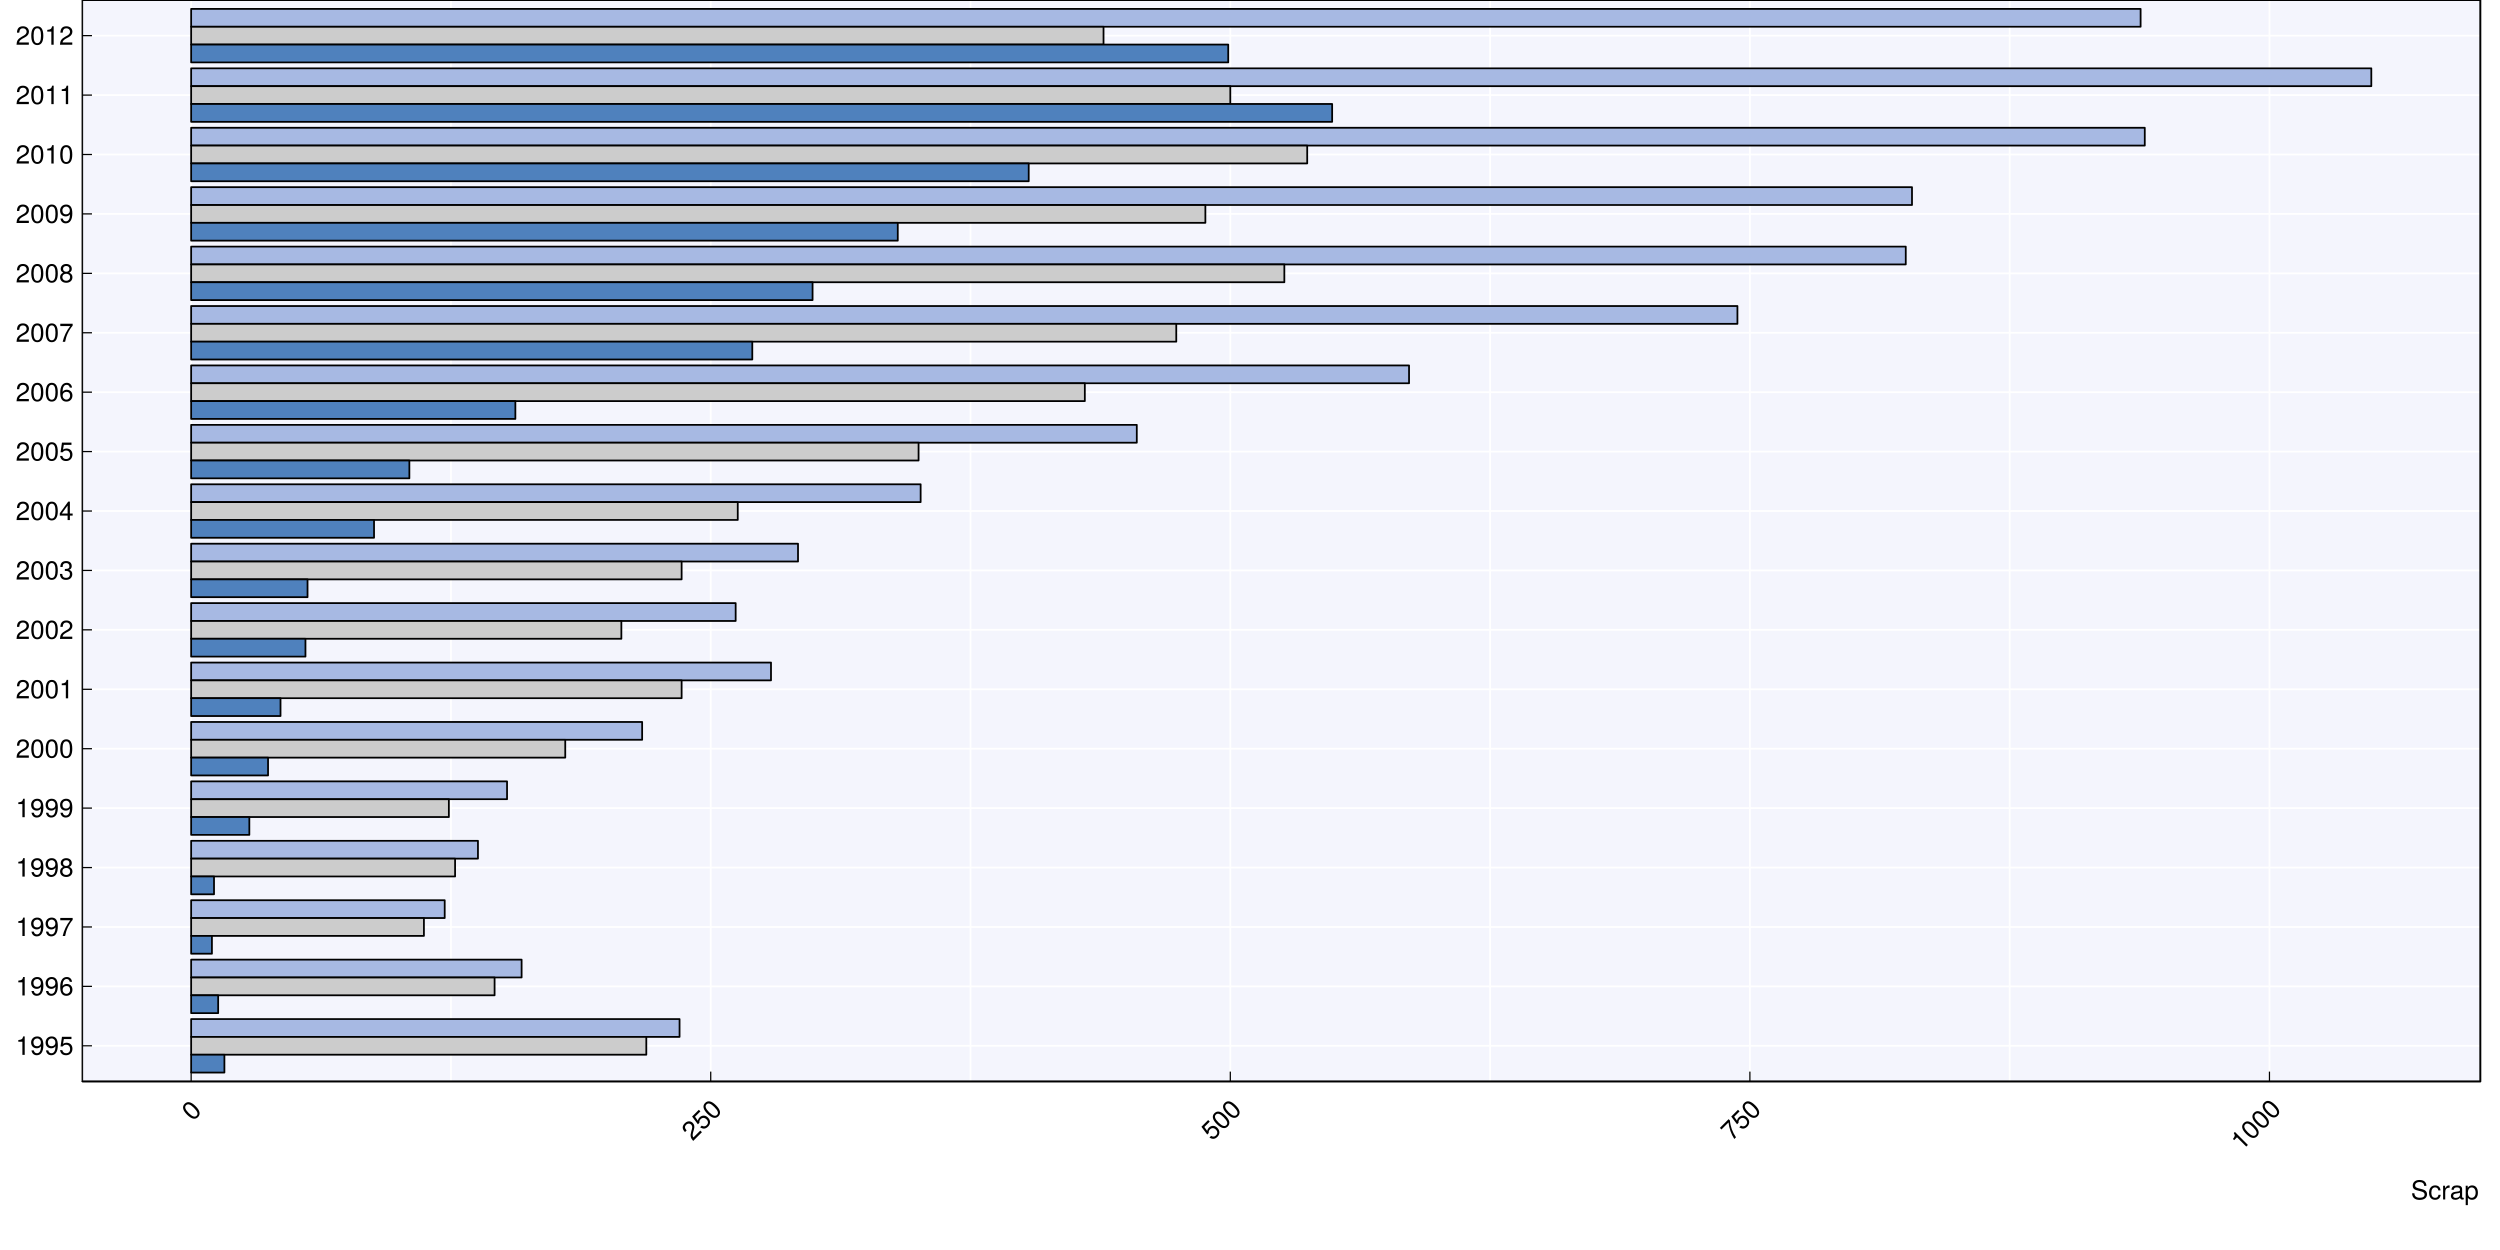 <?xml version="1.0" encoding="UTF-8"?>
<svg xmlns="http://www.w3.org/2000/svg" xmlns:xlink="http://www.w3.org/1999/xlink" width="720pt" height="360pt" viewBox="0 0 720 360" version="1.1">
<defs>
<g>
<symbol overflow="visible" id="glyph0-0">
<path style="stroke:none;" d=""/>
</symbol>
<symbol overflow="visible" id="glyph0-1">
<path style="stroke:none;" d="M 2.609 0 L 2.609 -5.312 L 2.172 -5.312 C 1.938 -4.5 1.781 -4.391 0.766 -4.266 L 0.766 -3.781 L 1.938 -3.781 L 1.938 0 Z M 2.609 0 "/>
</symbol>
<symbol overflow="visible" id="glyph0-2">
<path style="stroke:none;" d="M 3.812 -2.781 C 3.812 -4.453 3.234 -5.312 2.031 -5.312 C 1.016 -5.312 0.281 -4.594 0.281 -3.562 C 0.281 -2.562 0.953 -1.891 1.922 -1.891 C 2.422 -1.891 2.797 -2.078 3.141 -2.484 C 3.125 -1.188 2.703 -0.469 1.953 -0.469 C 1.484 -0.469 1.156 -0.766 1.062 -1.281 L 0.391 -1.281 C 0.531 -0.406 1.094 0.109 1.906 0.109 C 3.156 0.109 3.812 -0.938 3.812 -2.781 Z M 3.094 -3.562 C 3.094 -2.922 2.641 -2.484 2 -2.484 C 1.359 -2.484 0.953 -2.891 0.953 -3.609 C 0.953 -4.281 1.406 -4.734 2.016 -4.734 C 2.625 -4.734 3.094 -4.266 3.094 -3.562 Z M 3.094 -3.562 "/>
</symbol>
<symbol overflow="visible" id="glyph0-3">
<path style="stroke:none;" d="M 3.844 -1.766 C 3.844 -2.812 3.156 -3.5 2.125 -3.5 C 1.75 -3.5 1.453 -3.406 1.141 -3.188 L 1.359 -4.547 L 3.562 -4.547 L 3.562 -5.203 L 0.828 -5.203 L 0.422 -2.422 L 1.031 -2.422 C 1.344 -2.797 1.594 -2.922 2.016 -2.922 C 2.719 -2.922 3.172 -2.453 3.172 -1.672 C 3.172 -0.906 2.734 -0.469 2.016 -0.469 C 1.438 -0.469 1.078 -0.766 0.922 -1.359 L 0.266 -1.359 C 0.484 -0.312 1.078 0.109 2.031 0.109 C 3.094 0.109 3.844 -0.641 3.844 -1.766 Z M 3.844 -1.766 "/>
</symbol>
<symbol overflow="visible" id="glyph0-4">
<path style="stroke:none;" d="M 3.844 -1.656 C 3.844 -2.641 3.172 -3.312 2.219 -3.312 C 1.688 -3.312 1.281 -3.109 1 -2.719 C 1 -4.016 1.422 -4.734 2.188 -4.734 C 2.641 -4.734 2.969 -4.438 3.078 -3.938 L 3.734 -3.938 C 3.609 -4.797 3.031 -5.312 2.234 -5.312 C 0.984 -5.312 0.328 -4.281 0.328 -2.422 C 0.328 -0.766 0.891 0.109 2.109 0.109 C 3.125 0.109 3.844 -0.609 3.844 -1.656 Z M 3.172 -1.594 C 3.172 -0.938 2.719 -0.469 2.109 -0.469 C 1.5 -0.469 1.031 -0.953 1.031 -1.641 C 1.031 -2.297 1.484 -2.719 2.141 -2.719 C 2.781 -2.719 3.172 -2.312 3.172 -1.594 Z M 3.172 -1.594 "/>
</symbol>
<symbol overflow="visible" id="glyph0-5">
<path style="stroke:none;" d="M 3.906 -4.656 L 3.906 -5.203 L 0.344 -5.203 L 0.344 -4.547 L 3.219 -4.547 C 2.156 -3.219 1.406 -1.672 1.031 0 L 1.734 0 C 2.031 -1.719 2.781 -3.328 3.906 -4.656 Z M 3.906 -4.656 "/>
</symbol>
<symbol overflow="visible" id="glyph0-6">
<path style="stroke:none;" d="M 3.844 -1.5 C 3.844 -2.094 3.547 -2.5 2.938 -2.797 C 3.484 -3.125 3.656 -3.391 3.656 -3.906 C 3.656 -4.734 3 -5.312 2.062 -5.312 C 1.125 -5.312 0.469 -4.734 0.469 -3.906 C 0.469 -3.406 0.641 -3.141 1.188 -2.797 C 0.578 -2.5 0.281 -2.094 0.281 -1.5 C 0.281 -0.531 1.016 0.109 2.062 0.109 C 3.109 0.109 3.844 -0.531 3.844 -1.5 Z M 2.984 -3.891 C 2.984 -3.391 2.625 -3.062 2.062 -3.062 C 1.5 -3.062 1.141 -3.391 1.141 -3.891 C 1.141 -4.406 1.5 -4.734 2.062 -4.734 C 2.625 -4.734 2.984 -4.406 2.984 -3.891 Z M 3.172 -1.5 C 3.172 -0.859 2.719 -0.469 2.047 -0.469 C 1.406 -0.469 0.953 -0.875 0.953 -1.5 C 0.953 -2.109 1.406 -2.5 2.062 -2.5 C 2.719 -2.5 3.172 -2.109 3.172 -1.5 Z M 3.172 -1.5 "/>
</symbol>
<symbol overflow="visible" id="glyph0-7">
<path style="stroke:none;" d="M 3.828 -3.75 C 3.828 -4.656 3.141 -5.312 2.125 -5.312 C 1.047 -5.312 0.406 -4.766 0.375 -3.469 L 1.031 -3.469 C 1.094 -4.359 1.453 -4.734 2.109 -4.734 C 2.703 -4.734 3.156 -4.312 3.156 -3.75 C 3.156 -3.328 2.906 -2.969 2.438 -2.688 L 1.75 -2.297 C 0.641 -1.672 0.312 -1.172 0.25 0 L 3.797 0 L 3.797 -0.656 L 1 -0.656 C 1.062 -1.094 1.312 -1.359 1.953 -1.75 L 2.703 -2.156 C 3.453 -2.547 3.828 -3.109 3.828 -3.75 Z M 3.828 -3.75 "/>
</symbol>
<symbol overflow="visible" id="glyph0-8">
<path style="stroke:none;" d="M 3.797 -2.562 C 3.797 -4.406 3.219 -5.312 2.062 -5.312 C 0.922 -5.312 0.328 -4.391 0.328 -2.609 C 0.328 -0.812 0.922 0.109 2.062 0.109 C 3.188 0.109 3.797 -0.812 3.797 -2.562 Z M 3.125 -2.625 C 3.125 -1.109 2.781 -0.438 2.047 -0.438 C 1.344 -0.438 1 -1.141 1 -2.594 C 1 -4.047 1.344 -4.734 2.062 -4.734 C 2.781 -4.734 3.125 -4.047 3.125 -2.625 Z M 3.125 -2.625 "/>
</symbol>
<symbol overflow="visible" id="glyph0-9">
<path style="stroke:none;" d="M 3.797 -1.547 C 3.797 -2.188 3.531 -2.562 2.891 -2.781 C 3.391 -2.984 3.641 -3.328 3.641 -3.859 C 3.641 -4.766 3.031 -5.312 2.016 -5.312 C 0.938 -5.312 0.375 -4.734 0.359 -3.594 L 1.016 -3.594 C 1.031 -4.391 1.344 -4.734 2.031 -4.734 C 2.609 -4.734 2.969 -4.391 2.969 -3.828 C 2.969 -3.266 2.719 -3.031 1.656 -3.031 L 1.656 -2.469 L 2.016 -2.469 C 2.75 -2.469 3.125 -2.125 3.125 -1.531 C 3.125 -0.875 2.703 -0.469 2.016 -0.469 C 1.297 -0.469 0.938 -0.828 0.906 -1.609 L 0.234 -1.609 C 0.328 -0.422 0.906 0.109 2 0.109 C 3.094 0.109 3.797 -0.547 3.797 -1.547 Z M 3.797 -1.547 "/>
</symbol>
<symbol overflow="visible" id="glyph0-10">
<path style="stroke:none;" d="M 3.906 -1.281 L 3.906 -1.875 L 3.109 -1.875 L 3.109 -5.312 L 2.625 -5.312 L 0.203 -1.969 L 0.203 -1.281 L 2.453 -1.281 L 2.453 0 L 3.109 0 L 3.109 -1.281 Z M 2.453 -1.875 L 0.781 -1.875 L 2.453 -4.188 Z M 2.453 -1.875 "/>
</symbol>
<symbol overflow="visible" id="glyph0-11">
<path style="stroke:none;" d="M 4.656 -1.5 C 4.656 -2.172 4.234 -2.672 3.5 -2.875 L 2.125 -3.234 C 1.469 -3.406 1.219 -3.625 1.219 -4.047 C 1.219 -4.609 1.703 -5.016 2.438 -5.016 C 3.312 -5.016 3.812 -4.625 3.812 -3.906 L 4.469 -3.906 C 4.469 -4.984 3.734 -5.609 2.469 -5.609 C 1.266 -5.609 0.531 -4.938 0.531 -3.953 C 0.531 -3.281 0.875 -2.859 1.594 -2.672 L 2.953 -2.312 C 3.641 -2.141 3.953 -1.859 3.953 -1.438 C 3.953 -0.828 3.516 -0.484 2.562 -0.484 C 1.531 -0.484 1.016 -1 1.016 -1.781 L 0.359 -1.781 C 0.359 -0.484 1.234 0.141 2.516 0.141 C 3.906 0.141 4.656 -0.531 4.656 -1.5 Z M 4.656 -1.5 "/>
</symbol>
<symbol overflow="visible" id="glyph0-12">
<path style="stroke:none;" d="M 3.578 -1.344 L 2.953 -1.344 C 2.844 -0.719 2.516 -0.469 1.984 -0.469 C 1.297 -0.469 0.891 -1 0.891 -1.922 C 0.891 -2.906 1.297 -3.469 1.969 -3.469 C 2.5 -3.469 2.828 -3.156 2.906 -2.609 L 3.531 -2.609 C 3.453 -3.562 2.859 -4.047 1.984 -4.047 C 0.922 -4.047 0.234 -3.234 0.234 -1.922 C 0.234 -0.656 0.906 0.109 1.969 0.109 C 2.906 0.109 3.5 -0.453 3.578 -1.344 Z M 3.578 -1.344 "/>
</symbol>
<symbol overflow="visible" id="glyph0-13">
<path style="stroke:none;" d="M 2.406 -3.375 L 2.406 -4.016 C 2.297 -4.031 2.25 -4.047 2.172 -4.047 C 1.766 -4.047 1.453 -3.797 1.094 -3.219 L 1.094 -3.938 L 0.531 -3.938 L 0.531 0 L 1.141 0 L 1.141 -2.047 C 1.141 -2.922 1.438 -3.375 2.406 -3.375 Z M 2.406 -3.375 "/>
</symbol>
<symbol overflow="visible" id="glyph0-14">
<path style="stroke:none;" d="M 4.016 -0.016 L 4.016 -0.484 C 3.938 -0.469 3.922 -0.469 3.875 -0.469 C 3.656 -0.469 3.547 -0.578 3.547 -0.781 L 3.547 -2.969 C 3.547 -3.672 3.031 -4.047 2.062 -4.047 C 1.109 -4.047 0.531 -3.672 0.484 -2.766 L 1.125 -2.766 C 1.172 -3.25 1.453 -3.469 2.047 -3.469 C 2.609 -3.469 2.922 -3.25 2.922 -2.875 L 2.922 -2.719 C 2.922 -2.453 2.766 -2.344 2.266 -2.281 C 1.375 -2.172 1.25 -2.141 1 -2.047 C 0.547 -1.859 0.312 -1.5 0.312 -1.016 C 0.312 -0.312 0.812 0.109 1.609 0.109 C 2.109 0.109 2.594 -0.094 2.938 -0.469 C 3 -0.172 3.281 0.047 3.578 0.047 C 3.719 0.047 3.812 0.031 4.016 -0.016 Z M 2.922 -1.359 C 2.922 -0.797 2.344 -0.438 1.734 -0.438 C 1.25 -0.438 0.969 -0.609 0.969 -1.031 C 0.969 -1.453 1.25 -1.625 1.906 -1.719 C 2.578 -1.812 2.703 -1.844 2.922 -1.938 Z M 2.922 -1.359 "/>
</symbol>
<symbol overflow="visible" id="glyph0-15">
<path style="stroke:none;" d="M 3.922 -1.922 C 3.922 -3.25 3.281 -4.047 2.234 -4.047 C 1.703 -4.047 1.281 -3.797 0.984 -3.344 L 0.984 -3.938 L 0.406 -3.938 L 0.406 1.641 L 1.031 1.641 L 1.031 -0.469 C 1.359 -0.062 1.734 0.109 2.25 0.109 C 3.25 0.109 3.922 -0.672 3.922 -1.922 Z M 3.266 -1.938 C 3.266 -1.047 2.812 -0.469 2.125 -0.469 C 1.469 -0.469 1.031 -1.016 1.031 -1.938 C 1.031 -2.859 1.469 -3.453 2.125 -3.453 C 2.812 -3.453 3.266 -2.875 3.266 -1.938 Z M 3.266 -1.938 "/>
</symbol>
<symbol overflow="visible" id="glyph1-0">
<path style="stroke:none;" d=""/>
</symbol>
<symbol overflow="visible" id="glyph1-1">
<path style="stroke:none;" d="M 0.875 -4.5 C -0.422 -5.797 -1.469 -6.031 -2.297 -5.203 C -3.094 -4.406 -2.875 -3.344 -1.609 -2.078 C -0.344 -0.812 0.734 -0.578 1.531 -1.375 C 2.328 -2.172 2.109 -3.266 0.875 -4.5 Z M 0.344 -4.062 C 1.422 -2.984 1.656 -2.281 1.141 -1.766 C 0.641 -1.266 -0.109 -1.516 -1.125 -2.531 C -2.156 -3.562 -2.391 -4.297 -1.891 -4.797 C -1.375 -5.312 -0.656 -5.062 0.344 -4.062 Z M 0.344 -4.062 "/>
</symbol>
<symbol overflow="visible" id="glyph1-2">
<path style="stroke:none;" d="M 0.047 -5.359 C -0.594 -6 -1.531 -5.969 -2.25 -5.25 C -3.016 -4.484 -3.094 -3.656 -2.188 -2.719 L -1.719 -3.188 C -2.312 -3.844 -2.312 -4.375 -1.859 -4.828 C -1.438 -5.25 -0.812 -5.281 -0.422 -4.891 C -0.125 -4.594 -0.031 -4.156 -0.188 -3.625 L -0.391 -2.859 C -0.734 -1.641 -0.609 -1.047 0.172 -0.172 L 2.688 -2.688 L 2.219 -3.156 L 0.234 -1.172 C -0.016 -1.516 -0.047 -1.891 0.141 -2.609 L 0.375 -3.438 C 0.641 -4.234 0.5 -4.906 0.047 -5.359 Z M 0.047 -5.359 "/>
</symbol>
<symbol overflow="visible" id="glyph1-3">
<path style="stroke:none;" d="M 1.469 -3.969 C 0.734 -4.703 -0.234 -4.703 -0.969 -3.969 C -1.234 -3.703 -1.375 -3.438 -1.438 -3.062 L -2.25 -4.188 L -0.703 -5.734 L -1.156 -6.188 L -3.094 -4.25 L -1.422 -2.016 L -0.984 -2.453 C -1.031 -2.938 -0.938 -3.188 -0.641 -3.484 C -0.141 -3.984 0.516 -3.984 1.062 -3.438 C 1.609 -2.891 1.609 -2.266 1.094 -1.75 C 0.688 -1.344 0.219 -1.312 -0.312 -1.625 L -0.781 -1.156 C 0.125 -0.562 0.844 -0.688 1.516 -1.359 C 2.266 -2.109 2.266 -3.172 1.469 -3.969 Z M 1.469 -3.969 "/>
</symbol>
<symbol overflow="visible" id="glyph1-4">
<path style="stroke:none;" d="M -0.531 -6.062 L -0.906 -6.438 L -3.422 -3.922 L -2.969 -3.469 L -0.938 -5.5 C -0.75 -3.812 -0.188 -2.188 0.734 -0.734 L 1.219 -1.219 C 0.219 -2.656 -0.391 -4.328 -0.531 -6.062 Z M -0.531 -6.062 "/>
</symbol>
<symbol overflow="visible" id="glyph1-5">
<path style="stroke:none;" d="M 1.844 -1.844 L -1.906 -5.594 L -2.219 -5.281 C -1.812 -4.562 -1.844 -4.375 -2.469 -3.562 L -2.125 -3.219 L -1.297 -4.047 L 1.375 -1.375 Z M 1.844 -1.844 "/>
</symbol>
</g>
<clipPath id="clip1">
  <path d="M 23.656 0 L 715 0 L 715 312 L 23.656 312 Z M 23.656 0 "/>
</clipPath>
<clipPath id="clip2">
  <path d="M 23.656 300 L 715 300 L 715 302 L 23.656 302 Z M 23.656 300 "/>
</clipPath>
<clipPath id="clip3">
  <path d="M 23.656 283 L 715 283 L 715 285 L 23.656 285 Z M 23.656 283 "/>
</clipPath>
<clipPath id="clip4">
  <path d="M 23.656 266 L 715 266 L 715 268 L 23.656 268 Z M 23.656 266 "/>
</clipPath>
<clipPath id="clip5">
  <path d="M 23.656 249 L 715 249 L 715 251 L 23.656 251 Z M 23.656 249 "/>
</clipPath>
<clipPath id="clip6">
  <path d="M 23.656 232 L 715 232 L 715 233 L 23.656 233 Z M 23.656 232 "/>
</clipPath>
<clipPath id="clip7">
  <path d="M 23.656 215 L 715 215 L 715 216 L 23.656 216 Z M 23.656 215 "/>
</clipPath>
<clipPath id="clip8">
  <path d="M 23.656 198 L 715 198 L 715 199 L 23.656 199 Z M 23.656 198 "/>
</clipPath>
<clipPath id="clip9">
  <path d="M 23.656 181 L 715 181 L 715 182 L 23.656 182 Z M 23.656 181 "/>
</clipPath>
<clipPath id="clip10">
  <path d="M 23.656 164 L 715 164 L 715 165 L 23.656 165 Z M 23.656 164 "/>
</clipPath>
<clipPath id="clip11">
  <path d="M 23.656 146 L 715 146 L 715 148 L 23.656 148 Z M 23.656 146 "/>
</clipPath>
<clipPath id="clip12">
  <path d="M 23.656 129 L 715 129 L 715 131 L 23.656 131 Z M 23.656 129 "/>
</clipPath>
<clipPath id="clip13">
  <path d="M 23.656 112 L 715 112 L 715 114 L 23.656 114 Z M 23.656 112 "/>
</clipPath>
<clipPath id="clip14">
  <path d="M 23.656 95 L 715 95 L 715 97 L 23.656 97 Z M 23.656 95 "/>
</clipPath>
<clipPath id="clip15">
  <path d="M 23.656 78 L 715 78 L 715 79 L 23.656 79 Z M 23.656 78 "/>
</clipPath>
<clipPath id="clip16">
  <path d="M 23.656 61 L 715 61 L 715 62 L 23.656 62 Z M 23.656 61 "/>
</clipPath>
<clipPath id="clip17">
  <path d="M 23.656 44 L 715 44 L 715 45 L 23.656 45 Z M 23.656 44 "/>
</clipPath>
<clipPath id="clip18">
  <path d="M 23.656 27 L 715 27 L 715 28 L 23.656 28 Z M 23.656 27 "/>
</clipPath>
<clipPath id="clip19">
  <path d="M 23.656 10 L 715 10 L 715 11 L 23.656 11 Z M 23.656 10 "/>
</clipPath>
<clipPath id="clip20">
  <path d="M 23.656 0 L 715 0 L 715 312 L 23.656 312 Z M 23.656 0 "/>
</clipPath>
</defs>
<g id="surface9">
<rect x="0" y="0" width="720" height="360" style="fill:rgb(100%,100%,100%);fill-opacity:1;stroke:none;"/>
<path style="fill:none;stroke-width:1.067;stroke-linecap:round;stroke-linejoin:round;stroke:rgb(100%,100%,100%);stroke-opacity:1;stroke-miterlimit:10;" d="M 0 360 L 720 360 L 720 0 L 0 0 Z M 0 360 "/>
<g clip-path="url(#clip1)" clip-rule="nonzero">
<path style=" stroke:none;fill-rule:nonzero;fill:rgb(95.686%,96.078%,99.216%);fill-opacity:1;" d="M 23.656 311.461 L 714.332 311.461 L 714.332 0 L 23.656 0 Z M 23.656 311.461 "/>
</g>
<path style="fill:none;stroke-width:0.512;stroke-linecap:butt;stroke-linejoin:round;stroke:rgb(100%,100%,100%);stroke-opacity:1;stroke-miterlimit:10;" d="M 129.871 311.461 L 129.871 0 "/>
<path style="fill:none;stroke-width:0.512;stroke-linecap:butt;stroke-linejoin:round;stroke:rgb(100%,100%,100%);stroke-opacity:1;stroke-miterlimit:10;" d="M 279.508 311.461 L 279.508 0 "/>
<path style="fill:none;stroke-width:0.512;stroke-linecap:butt;stroke-linejoin:round;stroke:rgb(100%,100%,100%);stroke-opacity:1;stroke-miterlimit:10;" d="M 429.148 311.461 L 429.148 0 "/>
<path style="fill:none;stroke-width:0.512;stroke-linecap:butt;stroke-linejoin:round;stroke:rgb(100%,100%,100%);stroke-opacity:1;stroke-miterlimit:10;" d="M 578.789 311.461 L 578.789 0 "/>
<g clip-path="url(#clip2)" clip-rule="nonzero">
<path style="fill:none;stroke-width:0.512;stroke-linecap:butt;stroke-linejoin:round;stroke:rgb(100%,100%,100%);stroke-opacity:1;stroke-miterlimit:10;" d="M 23.656 301.191 L 714.332 301.191 "/>
</g>
<g clip-path="url(#clip3)" clip-rule="nonzero">
<path style="fill:none;stroke-width:0.512;stroke-linecap:butt;stroke-linejoin:round;stroke:rgb(100%,100%,100%);stroke-opacity:1;stroke-miterlimit:10;" d="M 23.656 284.078 L 714.332 284.078 "/>
</g>
<g clip-path="url(#clip4)" clip-rule="nonzero">
<path style="fill:none;stroke-width:0.512;stroke-linecap:butt;stroke-linejoin:round;stroke:rgb(100%,100%,100%);stroke-opacity:1;stroke-miterlimit:10;" d="M 23.656 266.965 L 714.332 266.965 "/>
</g>
<g clip-path="url(#clip5)" clip-rule="nonzero">
<path style="fill:none;stroke-width:0.512;stroke-linecap:butt;stroke-linejoin:round;stroke:rgb(100%,100%,100%);stroke-opacity:1;stroke-miterlimit:10;" d="M 23.656 249.852 L 714.332 249.852 "/>
</g>
<g clip-path="url(#clip6)" clip-rule="nonzero">
<path style="fill:none;stroke-width:0.512;stroke-linecap:butt;stroke-linejoin:round;stroke:rgb(100%,100%,100%);stroke-opacity:1;stroke-miterlimit:10;" d="M 23.656 232.738 L 714.332 232.738 "/>
</g>
<g clip-path="url(#clip7)" clip-rule="nonzero">
<path style="fill:none;stroke-width:0.512;stroke-linecap:butt;stroke-linejoin:round;stroke:rgb(100%,100%,100%);stroke-opacity:1;stroke-miterlimit:10;" d="M 23.656 215.625 L 714.332 215.625 "/>
</g>
<g clip-path="url(#clip8)" clip-rule="nonzero">
<path style="fill:none;stroke-width:0.512;stroke-linecap:butt;stroke-linejoin:round;stroke:rgb(100%,100%,100%);stroke-opacity:1;stroke-miterlimit:10;" d="M 23.656 198.512 L 714.332 198.512 "/>
</g>
<g clip-path="url(#clip9)" clip-rule="nonzero">
<path style="fill:none;stroke-width:0.512;stroke-linecap:butt;stroke-linejoin:round;stroke:rgb(100%,100%,100%);stroke-opacity:1;stroke-miterlimit:10;" d="M 23.656 181.398 L 714.332 181.398 "/>
</g>
<g clip-path="url(#clip10)" clip-rule="nonzero">
<path style="fill:none;stroke-width:0.512;stroke-linecap:butt;stroke-linejoin:round;stroke:rgb(100%,100%,100%);stroke-opacity:1;stroke-miterlimit:10;" d="M 23.656 164.285 L 714.332 164.285 "/>
</g>
<g clip-path="url(#clip11)" clip-rule="nonzero">
<path style="fill:none;stroke-width:0.512;stroke-linecap:butt;stroke-linejoin:round;stroke:rgb(100%,100%,100%);stroke-opacity:1;stroke-miterlimit:10;" d="M 23.656 147.172 L 714.332 147.172 "/>
</g>
<g clip-path="url(#clip12)" clip-rule="nonzero">
<path style="fill:none;stroke-width:0.512;stroke-linecap:butt;stroke-linejoin:round;stroke:rgb(100%,100%,100%);stroke-opacity:1;stroke-miterlimit:10;" d="M 23.656 130.059 L 714.332 130.059 "/>
</g>
<g clip-path="url(#clip13)" clip-rule="nonzero">
<path style="fill:none;stroke-width:0.512;stroke-linecap:butt;stroke-linejoin:round;stroke:rgb(100%,100%,100%);stroke-opacity:1;stroke-miterlimit:10;" d="M 23.656 112.949 L 714.332 112.949 "/>
</g>
<g clip-path="url(#clip14)" clip-rule="nonzero">
<path style="fill:none;stroke-width:0.512;stroke-linecap:butt;stroke-linejoin:round;stroke:rgb(100%,100%,100%);stroke-opacity:1;stroke-miterlimit:10;" d="M 23.656 95.836 L 714.332 95.836 "/>
</g>
<g clip-path="url(#clip15)" clip-rule="nonzero">
<path style="fill:none;stroke-width:0.512;stroke-linecap:butt;stroke-linejoin:round;stroke:rgb(100%,100%,100%);stroke-opacity:1;stroke-miterlimit:10;" d="M 23.656 78.723 L 714.332 78.723 "/>
</g>
<g clip-path="url(#clip16)" clip-rule="nonzero">
<path style="fill:none;stroke-width:0.512;stroke-linecap:butt;stroke-linejoin:round;stroke:rgb(100%,100%,100%);stroke-opacity:1;stroke-miterlimit:10;" d="M 23.656 61.609 L 714.332 61.609 "/>
</g>
<g clip-path="url(#clip17)" clip-rule="nonzero">
<path style="fill:none;stroke-width:0.512;stroke-linecap:butt;stroke-linejoin:round;stroke:rgb(100%,100%,100%);stroke-opacity:1;stroke-miterlimit:10;" d="M 23.656 44.496 L 714.332 44.496 "/>
</g>
<g clip-path="url(#clip18)" clip-rule="nonzero">
<path style="fill:none;stroke-width:0.512;stroke-linecap:butt;stroke-linejoin:round;stroke:rgb(100%,100%,100%);stroke-opacity:1;stroke-miterlimit:10;" d="M 23.656 27.383 L 714.332 27.383 "/>
</g>
<g clip-path="url(#clip19)" clip-rule="nonzero">
<path style="fill:none;stroke-width:0.512;stroke-linecap:butt;stroke-linejoin:round;stroke:rgb(100%,100%,100%);stroke-opacity:1;stroke-miterlimit:10;" d="M 23.656 10.27 L 714.332 10.27 "/>
</g>
<path style="fill:none;stroke-width:0.512;stroke-linecap:butt;stroke-linejoin:round;stroke:rgb(100%,100%,100%);stroke-opacity:1;stroke-miterlimit:10;" d="M 55.051 311.461 L 55.051 0 "/>
<path style="fill:none;stroke-width:0.512;stroke-linecap:butt;stroke-linejoin:round;stroke:rgb(100%,100%,100%);stroke-opacity:1;stroke-miterlimit:10;" d="M 204.688 311.461 L 204.688 0 "/>
<path style="fill:none;stroke-width:0.512;stroke-linecap:butt;stroke-linejoin:round;stroke:rgb(100%,100%,100%);stroke-opacity:1;stroke-miterlimit:10;" d="M 354.328 311.461 L 354.328 0 "/>
<path style="fill:none;stroke-width:0.512;stroke-linecap:butt;stroke-linejoin:round;stroke:rgb(100%,100%,100%);stroke-opacity:1;stroke-miterlimit:10;" d="M 503.969 311.461 L 503.969 0 "/>
<path style="fill:none;stroke-width:0.512;stroke-linecap:butt;stroke-linejoin:round;stroke:rgb(100%,100%,100%);stroke-opacity:1;stroke-miterlimit:10;" d="M 653.605 311.461 L 653.605 0 "/>
<path style="fill-rule:nonzero;fill:rgb(65.49%,72.549%,89.02%);fill-opacity:1;stroke-width:0.512;stroke-linecap:butt;stroke-linejoin:round;stroke:rgb(0%,0%,0%);stroke-opacity:1;stroke-miterlimit:10;" d="M 55.051 298.625 L 195.711 298.625 L 195.711 293.492 L 55.051 293.492 Z M 55.051 298.625 "/>
<path style="fill-rule:nonzero;fill:rgb(80%,80%,80%);fill-opacity:1;stroke-width:0.512;stroke-linecap:butt;stroke-linejoin:round;stroke:rgb(0%,0%,0%);stroke-opacity:1;stroke-miterlimit:10;" d="M 55.051 303.758 L 186.137 303.758 L 186.137 298.625 L 55.051 298.625 Z M 55.051 303.758 "/>
<path style="fill-rule:nonzero;fill:rgb(30.98%,50.588%,74.118%);fill-opacity:1;stroke-width:0.512;stroke-linecap:butt;stroke-linejoin:round;stroke:rgb(0%,0%,0%);stroke-opacity:1;stroke-miterlimit:10;" d="M 55.051 308.895 L 64.629 308.895 L 64.629 303.762 L 55.051 303.762 Z M 55.051 308.895 "/>
<path style="fill-rule:nonzero;fill:rgb(65.49%,72.549%,89.02%);fill-opacity:1;stroke-width:0.512;stroke-linecap:butt;stroke-linejoin:round;stroke:rgb(0%,0%,0%);stroke-opacity:1;stroke-miterlimit:10;" d="M 55.051 281.512 L 150.223 281.512 L 150.223 276.379 L 55.051 276.379 Z M 55.051 281.512 "/>
<path style="fill-rule:nonzero;fill:rgb(80%,80%,80%);fill-opacity:1;stroke-width:0.512;stroke-linecap:butt;stroke-linejoin:round;stroke:rgb(0%,0%,0%);stroke-opacity:1;stroke-miterlimit:10;" d="M 55.051 286.648 L 142.441 286.648 L 142.441 281.516 L 55.051 281.516 Z M 55.051 286.648 "/>
<path style="fill-rule:nonzero;fill:rgb(30.98%,50.588%,74.118%);fill-opacity:1;stroke-width:0.512;stroke-linecap:butt;stroke-linejoin:round;stroke:rgb(0%,0%,0%);stroke-opacity:1;stroke-miterlimit:10;" d="M 55.051 291.781 L 62.832 291.781 L 62.832 286.648 L 55.051 286.648 Z M 55.051 291.781 "/>
<path style="fill-rule:nonzero;fill:rgb(65.49%,72.549%,89.02%);fill-opacity:1;stroke-width:0.512;stroke-linecap:butt;stroke-linejoin:round;stroke:rgb(0%,0%,0%);stroke-opacity:1;stroke-miterlimit:10;" d="M 55.051 264.398 L 128.074 264.398 L 128.074 259.266 L 55.051 259.266 Z M 55.051 264.398 "/>
<path style="fill-rule:nonzero;fill:rgb(80%,80%,80%);fill-opacity:1;stroke-width:0.512;stroke-linecap:butt;stroke-linejoin:round;stroke:rgb(0%,0%,0%);stroke-opacity:1;stroke-miterlimit:10;" d="M 55.051 269.535 L 122.09 269.535 L 122.09 264.402 L 55.051 264.402 Z M 55.051 269.535 "/>
<path style="fill-rule:nonzero;fill:rgb(30.98%,50.588%,74.118%);fill-opacity:1;stroke-width:0.512;stroke-linecap:butt;stroke-linejoin:round;stroke:rgb(0%,0%,0%);stroke-opacity:1;stroke-miterlimit:10;" d="M 55.051 274.668 L 61.035 274.668 L 61.035 269.535 L 55.051 269.535 Z M 55.051 274.668 "/>
<path style="fill-rule:nonzero;fill:rgb(65.49%,72.549%,89.02%);fill-opacity:1;stroke-width:0.512;stroke-linecap:butt;stroke-linejoin:round;stroke:rgb(0%,0%,0%);stroke-opacity:1;stroke-miterlimit:10;" d="M 55.051 247.285 L 137.652 247.285 L 137.652 242.152 L 55.051 242.152 Z M 55.051 247.285 "/>
<path style="fill-rule:nonzero;fill:rgb(80%,80%,80%);fill-opacity:1;stroke-width:0.512;stroke-linecap:butt;stroke-linejoin:round;stroke:rgb(0%,0%,0%);stroke-opacity:1;stroke-miterlimit:10;" d="M 55.051 252.422 L 131.066 252.422 L 131.066 247.289 L 55.051 247.289 Z M 55.051 252.422 "/>
<path style="fill-rule:nonzero;fill:rgb(30.98%,50.588%,74.118%);fill-opacity:1;stroke-width:0.512;stroke-linecap:butt;stroke-linejoin:round;stroke:rgb(0%,0%,0%);stroke-opacity:1;stroke-miterlimit:10;" d="M 55.051 257.555 L 61.637 257.555 L 61.637 252.422 L 55.051 252.422 Z M 55.051 257.555 "/>
<path style="fill-rule:nonzero;fill:rgb(65.49%,72.549%,89.02%);fill-opacity:1;stroke-width:0.512;stroke-linecap:butt;stroke-linejoin:round;stroke:rgb(0%,0%,0%);stroke-opacity:1;stroke-miterlimit:10;" d="M 55.051 230.172 L 146.031 230.172 L 146.031 225.039 L 55.051 225.039 Z M 55.051 230.172 "/>
<path style="fill-rule:nonzero;fill:rgb(80%,80%,80%);fill-opacity:1;stroke-width:0.512;stroke-linecap:butt;stroke-linejoin:round;stroke:rgb(0%,0%,0%);stroke-opacity:1;stroke-miterlimit:10;" d="M 55.051 235.309 L 129.273 235.309 L 129.273 230.176 L 55.051 230.176 Z M 55.051 235.309 "/>
<path style="fill-rule:nonzero;fill:rgb(30.98%,50.588%,74.118%);fill-opacity:1;stroke-width:0.512;stroke-linecap:butt;stroke-linejoin:round;stroke:rgb(0%,0%,0%);stroke-opacity:1;stroke-miterlimit:10;" d="M 55.051 240.441 L 71.809 240.441 L 71.809 235.309 L 55.051 235.309 Z M 55.051 240.441 "/>
<path style="fill-rule:nonzero;fill:rgb(65.49%,72.549%,89.02%);fill-opacity:1;stroke-width:0.512;stroke-linecap:butt;stroke-linejoin:round;stroke:rgb(0%,0%,0%);stroke-opacity:1;stroke-miterlimit:10;" d="M 55.051 213.059 L 184.938 213.059 L 184.938 207.926 L 55.051 207.926 Z M 55.051 213.059 "/>
<path style="fill-rule:nonzero;fill:rgb(80%,80%,80%);fill-opacity:1;stroke-width:0.512;stroke-linecap:butt;stroke-linejoin:round;stroke:rgb(0%,0%,0%);stroke-opacity:1;stroke-miterlimit:10;" d="M 55.051 218.195 L 162.793 218.195 L 162.793 213.062 L 55.051 213.062 Z M 55.051 218.195 "/>
<path style="fill-rule:nonzero;fill:rgb(30.98%,50.588%,74.118%);fill-opacity:1;stroke-width:0.512;stroke-linecap:butt;stroke-linejoin:round;stroke:rgb(0%,0%,0%);stroke-opacity:1;stroke-miterlimit:10;" d="M 55.051 223.328 L 77.199 223.328 L 77.199 218.195 L 55.051 218.195 Z M 55.051 223.328 "/>
<path style="fill-rule:nonzero;fill:rgb(65.49%,72.549%,89.02%);fill-opacity:1;stroke-width:0.512;stroke-linecap:butt;stroke-linejoin:round;stroke:rgb(0%,0%,0%);stroke-opacity:1;stroke-miterlimit:10;" d="M 55.051 195.945 L 222.047 195.945 L 222.047 190.812 L 55.051 190.812 Z M 55.051 195.945 "/>
<path style="fill-rule:nonzero;fill:rgb(80%,80%,80%);fill-opacity:1;stroke-width:0.512;stroke-linecap:butt;stroke-linejoin:round;stroke:rgb(0%,0%,0%);stroke-opacity:1;stroke-miterlimit:10;" d="M 55.051 201.082 L 196.309 201.082 L 196.309 195.949 L 55.051 195.949 Z M 55.051 201.082 "/>
<path style="fill-rule:nonzero;fill:rgb(30.98%,50.588%,74.118%);fill-opacity:1;stroke-width:0.512;stroke-linecap:butt;stroke-linejoin:round;stroke:rgb(0%,0%,0%);stroke-opacity:1;stroke-miterlimit:10;" d="M 55.051 206.215 L 80.789 206.215 L 80.789 201.082 L 55.051 201.082 Z M 55.051 206.215 "/>
<path style="fill-rule:nonzero;fill:rgb(65.49%,72.549%,89.02%);fill-opacity:1;stroke-width:0.512;stroke-linecap:butt;stroke-linejoin:round;stroke:rgb(0%,0%,0%);stroke-opacity:1;stroke-miterlimit:10;" d="M 55.051 178.832 L 211.871 178.832 L 211.871 173.699 L 55.051 173.699 Z M 55.051 178.832 "/>
<path style="fill-rule:nonzero;fill:rgb(80%,80%,80%);fill-opacity:1;stroke-width:0.512;stroke-linecap:butt;stroke-linejoin:round;stroke:rgb(0%,0%,0%);stroke-opacity:1;stroke-miterlimit:10;" d="M 55.051 183.969 L 178.953 183.969 L 178.953 178.836 L 55.051 178.836 Z M 55.051 183.969 "/>
<path style="fill-rule:nonzero;fill:rgb(30.98%,50.588%,74.118%);fill-opacity:1;stroke-width:0.512;stroke-linecap:butt;stroke-linejoin:round;stroke:rgb(0%,0%,0%);stroke-opacity:1;stroke-miterlimit:10;" d="M 55.051 189.102 L 87.973 189.102 L 87.973 183.969 L 55.051 183.969 Z M 55.051 189.102 "/>
<path style="fill-rule:nonzero;fill:rgb(65.49%,72.549%,89.02%);fill-opacity:1;stroke-width:0.512;stroke-linecap:butt;stroke-linejoin:round;stroke:rgb(0%,0%,0%);stroke-opacity:1;stroke-miterlimit:10;" d="M 55.051 161.719 L 229.828 161.719 L 229.828 156.586 L 55.051 156.586 Z M 55.051 161.719 "/>
<path style="fill-rule:nonzero;fill:rgb(80%,80%,80%);fill-opacity:1;stroke-width:0.512;stroke-linecap:butt;stroke-linejoin:round;stroke:rgb(0%,0%,0%);stroke-opacity:1;stroke-miterlimit:10;" d="M 55.051 166.855 L 196.309 166.855 L 196.309 161.723 L 55.051 161.723 Z M 55.051 166.855 "/>
<path style="fill-rule:nonzero;fill:rgb(30.98%,50.588%,74.118%);fill-opacity:1;stroke-width:0.512;stroke-linecap:butt;stroke-linejoin:round;stroke:rgb(0%,0%,0%);stroke-opacity:1;stroke-miterlimit:10;" d="M 55.051 171.988 L 88.57 171.988 L 88.57 166.855 L 55.051 166.855 Z M 55.051 171.988 "/>
<path style="fill-rule:nonzero;fill:rgb(65.49%,72.549%,89.02%);fill-opacity:1;stroke-width:0.512;stroke-linecap:butt;stroke-linejoin:round;stroke:rgb(0%,0%,0%);stroke-opacity:1;stroke-miterlimit:10;" d="M 55.051 144.605 L 265.145 144.605 L 265.145 139.473 L 55.051 139.473 Z M 55.051 144.605 "/>
<path style="fill-rule:nonzero;fill:rgb(80%,80%,80%);fill-opacity:1;stroke-width:0.512;stroke-linecap:butt;stroke-linejoin:round;stroke:rgb(0%,0%,0%);stroke-opacity:1;stroke-miterlimit:10;" d="M 55.051 149.742 L 212.473 149.742 L 212.473 144.609 L 55.051 144.609 Z M 55.051 149.742 "/>
<path style="fill-rule:nonzero;fill:rgb(30.98%,50.588%,74.118%);fill-opacity:1;stroke-width:0.512;stroke-linecap:butt;stroke-linejoin:round;stroke:rgb(0%,0%,0%);stroke-opacity:1;stroke-miterlimit:10;" d="M 55.051 154.875 L 107.723 154.875 L 107.723 149.742 L 55.051 149.742 Z M 55.051 154.875 "/>
<path style="fill-rule:nonzero;fill:rgb(65.49%,72.549%,89.02%);fill-opacity:1;stroke-width:0.512;stroke-linecap:butt;stroke-linejoin:round;stroke:rgb(0%,0%,0%);stroke-opacity:1;stroke-miterlimit:10;" d="M 55.051 127.492 L 327.395 127.492 L 327.395 122.359 L 55.051 122.359 Z M 55.051 127.492 "/>
<path style="fill-rule:nonzero;fill:rgb(80%,80%,80%);fill-opacity:1;stroke-width:0.512;stroke-linecap:butt;stroke-linejoin:round;stroke:rgb(0%,0%,0%);stroke-opacity:1;stroke-miterlimit:10;" d="M 55.051 132.629 L 264.547 132.629 L 264.547 127.496 L 55.051 127.496 Z M 55.051 132.629 "/>
<path style="fill-rule:nonzero;fill:rgb(30.98%,50.588%,74.118%);fill-opacity:1;stroke-width:0.512;stroke-linecap:butt;stroke-linejoin:round;stroke:rgb(0%,0%,0%);stroke-opacity:1;stroke-miterlimit:10;" d="M 55.051 137.762 L 117.898 137.762 L 117.898 132.629 L 55.051 132.629 Z M 55.051 137.762 "/>
<path style="fill-rule:nonzero;fill:rgb(65.49%,72.549%,89.02%);fill-opacity:1;stroke-width:0.512;stroke-linecap:butt;stroke-linejoin:round;stroke:rgb(0%,0%,0%);stroke-opacity:1;stroke-miterlimit:10;" d="M 55.051 110.379 L 405.805 110.379 L 405.805 105.246 L 55.051 105.246 Z M 55.051 110.379 "/>
<path style="fill-rule:nonzero;fill:rgb(80%,80%,80%);fill-opacity:1;stroke-width:0.512;stroke-linecap:butt;stroke-linejoin:round;stroke:rgb(0%,0%,0%);stroke-opacity:1;stroke-miterlimit:10;" d="M 55.051 115.516 L 312.43 115.516 L 312.43 110.383 L 55.051 110.383 Z M 55.051 115.516 "/>
<path style="fill-rule:nonzero;fill:rgb(30.98%,50.588%,74.118%);fill-opacity:1;stroke-width:0.512;stroke-linecap:butt;stroke-linejoin:round;stroke:rgb(0%,0%,0%);stroke-opacity:1;stroke-miterlimit:10;" d="M 55.051 120.648 L 148.426 120.648 L 148.426 115.516 L 55.051 115.516 Z M 55.051 120.648 "/>
<path style="fill-rule:nonzero;fill:rgb(65.49%,72.549%,89.02%);fill-opacity:1;stroke-width:0.512;stroke-linecap:butt;stroke-linejoin:round;stroke:rgb(0%,0%,0%);stroke-opacity:1;stroke-miterlimit:10;" d="M 55.051 93.266 L 500.379 93.266 L 500.379 88.133 L 55.051 88.133 Z M 55.051 93.266 "/>
<path style="fill-rule:nonzero;fill:rgb(80%,80%,80%);fill-opacity:1;stroke-width:0.512;stroke-linecap:butt;stroke-linejoin:round;stroke:rgb(0%,0%,0%);stroke-opacity:1;stroke-miterlimit:10;" d="M 55.051 98.402 L 338.766 98.402 L 338.766 93.27 L 55.051 93.27 Z M 55.051 98.402 "/>
<path style="fill-rule:nonzero;fill:rgb(30.98%,50.588%,74.118%);fill-opacity:1;stroke-width:0.512;stroke-linecap:butt;stroke-linejoin:round;stroke:rgb(0%,0%,0%);stroke-opacity:1;stroke-miterlimit:10;" d="M 55.051 103.535 L 216.66 103.535 L 216.66 98.402 L 55.051 98.402 Z M 55.051 103.535 "/>
<path style="fill-rule:nonzero;fill:rgb(65.49%,72.549%,89.02%);fill-opacity:1;stroke-width:0.512;stroke-linecap:butt;stroke-linejoin:round;stroke:rgb(0%,0%,0%);stroke-opacity:1;stroke-miterlimit:10;" d="M 55.051 76.152 L 548.859 76.152 L 548.859 71.02 L 55.051 71.02 Z M 55.051 76.152 "/>
<path style="fill-rule:nonzero;fill:rgb(80%,80%,80%);fill-opacity:1;stroke-width:0.512;stroke-linecap:butt;stroke-linejoin:round;stroke:rgb(0%,0%,0%);stroke-opacity:1;stroke-miterlimit:10;" d="M 55.051 81.289 L 369.891 81.289 L 369.891 76.156 L 55.051 76.156 Z M 55.051 81.289 "/>
<path style="fill-rule:nonzero;fill:rgb(30.98%,50.588%,74.118%);fill-opacity:1;stroke-width:0.512;stroke-linecap:butt;stroke-linejoin:round;stroke:rgb(0%,0%,0%);stroke-opacity:1;stroke-miterlimit:10;" d="M 55.051 86.422 L 234.02 86.422 L 234.02 81.289 L 55.051 81.289 Z M 55.051 86.422 "/>
<path style="fill-rule:nonzero;fill:rgb(65.49%,72.549%,89.02%);fill-opacity:1;stroke-width:0.512;stroke-linecap:butt;stroke-linejoin:round;stroke:rgb(0%,0%,0%);stroke-opacity:1;stroke-miterlimit:10;" d="M 55.051 59.039 L 550.656 59.039 L 550.656 53.906 L 55.051 53.906 Z M 55.051 59.039 "/>
<path style="fill-rule:nonzero;fill:rgb(80%,80%,80%);fill-opacity:1;stroke-width:0.512;stroke-linecap:butt;stroke-linejoin:round;stroke:rgb(0%,0%,0%);stroke-opacity:1;stroke-miterlimit:10;" d="M 55.051 64.176 L 347.148 64.176 L 347.148 59.043 L 55.051 59.043 Z M 55.051 64.176 "/>
<path style="fill-rule:nonzero;fill:rgb(30.98%,50.588%,74.118%);fill-opacity:1;stroke-width:0.512;stroke-linecap:butt;stroke-linejoin:round;stroke:rgb(0%,0%,0%);stroke-opacity:1;stroke-miterlimit:10;" d="M 55.051 69.309 L 258.559 69.309 L 258.559 64.176 L 55.051 64.176 Z M 55.051 69.309 "/>
<path style="fill-rule:nonzero;fill:rgb(65.49%,72.549%,89.02%);fill-opacity:1;stroke-width:0.512;stroke-linecap:butt;stroke-linejoin:round;stroke:rgb(0%,0%,0%);stroke-opacity:1;stroke-miterlimit:10;" d="M 55.051 41.926 L 617.695 41.926 L 617.695 36.793 L 55.051 36.793 Z M 55.051 41.926 "/>
<path style="fill-rule:nonzero;fill:rgb(80%,80%,80%);fill-opacity:1;stroke-width:0.512;stroke-linecap:butt;stroke-linejoin:round;stroke:rgb(0%,0%,0%);stroke-opacity:1;stroke-miterlimit:10;" d="M 55.051 47.062 L 376.477 47.062 L 376.477 41.93 L 55.051 41.93 Z M 55.051 47.062 "/>
<path style="fill-rule:nonzero;fill:rgb(30.98%,50.588%,74.118%);fill-opacity:1;stroke-width:0.512;stroke-linecap:butt;stroke-linejoin:round;stroke:rgb(0%,0%,0%);stroke-opacity:1;stroke-miterlimit:10;" d="M 55.051 52.195 L 296.27 52.195 L 296.27 47.062 L 55.051 47.062 Z M 55.051 52.195 "/>
<path style="fill-rule:nonzero;fill:rgb(65.49%,72.549%,89.02%);fill-opacity:1;stroke-width:0.512;stroke-linecap:butt;stroke-linejoin:round;stroke:rgb(0%,0%,0%);stroke-opacity:1;stroke-miterlimit:10;" d="M 55.051 24.812 L 682.938 24.812 L 682.938 19.68 L 55.051 19.68 Z M 55.051 24.812 "/>
<path style="fill-rule:nonzero;fill:rgb(80%,80%,80%);fill-opacity:1;stroke-width:0.512;stroke-linecap:butt;stroke-linejoin:round;stroke:rgb(0%,0%,0%);stroke-opacity:1;stroke-miterlimit:10;" d="M 55.051 29.949 L 354.328 29.949 L 354.328 24.816 L 55.051 24.816 Z M 55.051 29.949 "/>
<path style="fill-rule:nonzero;fill:rgb(30.98%,50.588%,74.118%);fill-opacity:1;stroke-width:0.512;stroke-linecap:butt;stroke-linejoin:round;stroke:rgb(0%,0%,0%);stroke-opacity:1;stroke-miterlimit:10;" d="M 55.051 35.082 L 383.66 35.082 L 383.66 29.949 L 55.051 29.949 Z M 55.051 35.082 "/>
<path style="fill-rule:nonzero;fill:rgb(65.49%,72.549%,89.02%);fill-opacity:1;stroke-width:0.512;stroke-linecap:butt;stroke-linejoin:round;stroke:rgb(0%,0%,0%);stroke-opacity:1;stroke-miterlimit:10;" d="M 55.051 7.699 L 616.496 7.699 L 616.496 2.566 L 55.051 2.566 Z M 55.051 7.699 "/>
<path style="fill-rule:nonzero;fill:rgb(80%,80%,80%);fill-opacity:1;stroke-width:0.512;stroke-linecap:butt;stroke-linejoin:round;stroke:rgb(0%,0%,0%);stroke-opacity:1;stroke-miterlimit:10;" d="M 55.051 12.836 L 317.816 12.836 L 317.816 7.703 L 55.051 7.703 Z M 55.051 12.836 "/>
<path style="fill-rule:nonzero;fill:rgb(30.98%,50.588%,74.118%);fill-opacity:1;stroke-width:0.512;stroke-linecap:butt;stroke-linejoin:round;stroke:rgb(0%,0%,0%);stroke-opacity:1;stroke-miterlimit:10;" d="M 55.051 17.969 L 353.73 17.969 L 353.73 12.836 L 55.051 12.836 Z M 55.051 17.969 "/>
<g clip-path="url(#clip20)" clip-rule="nonzero">
<path style="fill:none;stroke-width:0.565;stroke-linecap:round;stroke-linejoin:round;stroke:rgb(0%,0%,0%);stroke-opacity:1;stroke-miterlimit:10;" d="M 23.656 311.461 L 714.332 311.461 L 714.332 0 L 23.656 0 Z M 23.656 311.461 "/>
</g>
<path style="fill:none;stroke-width:0.32;stroke-linecap:round;stroke-linejoin:round;stroke:rgb(0%,0%,0%);stroke-opacity:1;stroke-miterlimit:10;" d="M 23.656 311.461 L 23.656 0 "/>
<g style="fill:rgb(0%,0%,0%);fill-opacity:1;">
  <use xlink:href="#glyph0-1" x="4.508" y="303.802"/>
  <use xlink:href="#glyph0-2" x="8.678" y="303.802"/>
  <use xlink:href="#glyph0-2" x="12.848" y="303.802"/>
  <use xlink:href="#glyph0-3" x="17.018" y="303.802"/>
</g>
<g style="fill:rgb(0%,0%,0%);fill-opacity:1;">
  <use xlink:href="#glyph0-1" x="4.508" y="286.688"/>
  <use xlink:href="#glyph0-2" x="8.678" y="286.688"/>
  <use xlink:href="#glyph0-2" x="12.848" y="286.688"/>
  <use xlink:href="#glyph0-4" x="17.018" y="286.688"/>
</g>
<g style="fill:rgb(0%,0%,0%);fill-opacity:1;">
  <use xlink:href="#glyph0-1" x="4.508" y="269.575"/>
  <use xlink:href="#glyph0-2" x="8.678" y="269.575"/>
  <use xlink:href="#glyph0-2" x="12.848" y="269.575"/>
  <use xlink:href="#glyph0-5" x="17.018" y="269.575"/>
</g>
<g style="fill:rgb(0%,0%,0%);fill-opacity:1;">
  <use xlink:href="#glyph0-1" x="4.508" y="252.462"/>
  <use xlink:href="#glyph0-2" x="8.678" y="252.462"/>
  <use xlink:href="#glyph0-2" x="12.848" y="252.462"/>
  <use xlink:href="#glyph0-6" x="17.018" y="252.462"/>
</g>
<g style="fill:rgb(0%,0%,0%);fill-opacity:1;">
  <use xlink:href="#glyph0-1" x="4.508" y="235.349"/>
  <use xlink:href="#glyph0-2" x="8.678" y="235.349"/>
  <use xlink:href="#glyph0-2" x="12.848" y="235.349"/>
  <use xlink:href="#glyph0-2" x="17.018" y="235.349"/>
</g>
<g style="fill:rgb(0%,0%,0%);fill-opacity:1;">
  <use xlink:href="#glyph0-7" x="4.508" y="218.235"/>
  <use xlink:href="#glyph0-8" x="8.678" y="218.235"/>
  <use xlink:href="#glyph0-8" x="12.848" y="218.235"/>
  <use xlink:href="#glyph0-8" x="17.018" y="218.235"/>
</g>
<g style="fill:rgb(0%,0%,0%);fill-opacity:1;">
  <use xlink:href="#glyph0-7" x="4.508" y="201.122"/>
  <use xlink:href="#glyph0-8" x="8.678" y="201.122"/>
  <use xlink:href="#glyph0-8" x="12.848" y="201.122"/>
  <use xlink:href="#glyph0-1" x="17.018" y="201.122"/>
</g>
<g style="fill:rgb(0%,0%,0%);fill-opacity:1;">
  <use xlink:href="#glyph0-7" x="4.508" y="184.009"/>
  <use xlink:href="#glyph0-8" x="8.678" y="184.009"/>
  <use xlink:href="#glyph0-8" x="12.848" y="184.009"/>
  <use xlink:href="#glyph0-7" x="17.018" y="184.009"/>
</g>
<g style="fill:rgb(0%,0%,0%);fill-opacity:1;">
  <use xlink:href="#glyph0-7" x="4.508" y="166.896"/>
  <use xlink:href="#glyph0-8" x="8.678" y="166.896"/>
  <use xlink:href="#glyph0-8" x="12.848" y="166.896"/>
  <use xlink:href="#glyph0-9" x="17.018" y="166.896"/>
</g>
<g style="fill:rgb(0%,0%,0%);fill-opacity:1;">
  <use xlink:href="#glyph0-7" x="4.508" y="149.782"/>
  <use xlink:href="#glyph0-8" x="8.678" y="149.782"/>
  <use xlink:href="#glyph0-8" x="12.848" y="149.782"/>
  <use xlink:href="#glyph0-10" x="17.018" y="149.782"/>
</g>
<g style="fill:rgb(0%,0%,0%);fill-opacity:1;">
  <use xlink:href="#glyph0-7" x="4.508" y="132.669"/>
  <use xlink:href="#glyph0-8" x="8.678" y="132.669"/>
  <use xlink:href="#glyph0-8" x="12.848" y="132.669"/>
  <use xlink:href="#glyph0-3" x="17.018" y="132.669"/>
</g>
<g style="fill:rgb(0%,0%,0%);fill-opacity:1;">
  <use xlink:href="#glyph0-7" x="4.508" y="115.56"/>
  <use xlink:href="#glyph0-8" x="8.678" y="115.56"/>
  <use xlink:href="#glyph0-8" x="12.848" y="115.56"/>
  <use xlink:href="#glyph0-4" x="17.018" y="115.56"/>
</g>
<g style="fill:rgb(0%,0%,0%);fill-opacity:1;">
  <use xlink:href="#glyph0-7" x="4.508" y="98.446"/>
  <use xlink:href="#glyph0-8" x="8.678" y="98.446"/>
  <use xlink:href="#glyph0-8" x="12.848" y="98.446"/>
  <use xlink:href="#glyph0-5" x="17.018" y="98.446"/>
</g>
<g style="fill:rgb(0%,0%,0%);fill-opacity:1;">
  <use xlink:href="#glyph0-7" x="4.508" y="81.333"/>
  <use xlink:href="#glyph0-8" x="8.678" y="81.333"/>
  <use xlink:href="#glyph0-8" x="12.848" y="81.333"/>
  <use xlink:href="#glyph0-6" x="17.018" y="81.333"/>
</g>
<g style="fill:rgb(0%,0%,0%);fill-opacity:1;">
  <use xlink:href="#glyph0-7" x="4.508" y="64.22"/>
  <use xlink:href="#glyph0-8" x="8.678" y="64.22"/>
  <use xlink:href="#glyph0-8" x="12.848" y="64.22"/>
  <use xlink:href="#glyph0-2" x="17.018" y="64.22"/>
</g>
<g style="fill:rgb(0%,0%,0%);fill-opacity:1;">
  <use xlink:href="#glyph0-7" x="4.508" y="47.106"/>
  <use xlink:href="#glyph0-8" x="8.678" y="47.106"/>
  <use xlink:href="#glyph0-1" x="12.848" y="47.106"/>
  <use xlink:href="#glyph0-8" x="17.018" y="47.106"/>
</g>
<g style="fill:rgb(0%,0%,0%);fill-opacity:1;">
  <use xlink:href="#glyph0-7" x="4.508" y="29.993"/>
  <use xlink:href="#glyph0-8" x="8.678" y="29.993"/>
  <use xlink:href="#glyph0-1" x="12.848" y="29.993"/>
  <use xlink:href="#glyph0-1" x="17.018" y="29.993"/>
</g>
<g style="fill:rgb(0%,0%,0%);fill-opacity:1;">
  <use xlink:href="#glyph0-7" x="4.508" y="12.88"/>
  <use xlink:href="#glyph0-8" x="8.678" y="12.88"/>
  <use xlink:href="#glyph0-1" x="12.848" y="12.88"/>
  <use xlink:href="#glyph0-7" x="17.018" y="12.88"/>
</g>
<path style="fill:none;stroke-width:0.363;stroke-linecap:butt;stroke-linejoin:round;stroke:rgb(0%,0%,0%);stroke-opacity:1;stroke-miterlimit:10;" d="M 26.488 301.191 L 23.656 301.191 "/>
<path style="fill:none;stroke-width:0.363;stroke-linecap:butt;stroke-linejoin:round;stroke:rgb(0%,0%,0%);stroke-opacity:1;stroke-miterlimit:10;" d="M 26.488 284.078 L 23.656 284.078 "/>
<path style="fill:none;stroke-width:0.363;stroke-linecap:butt;stroke-linejoin:round;stroke:rgb(0%,0%,0%);stroke-opacity:1;stroke-miterlimit:10;" d="M 26.488 266.965 L 23.656 266.965 "/>
<path style="fill:none;stroke-width:0.363;stroke-linecap:butt;stroke-linejoin:round;stroke:rgb(0%,0%,0%);stroke-opacity:1;stroke-miterlimit:10;" d="M 26.488 249.852 L 23.656 249.852 "/>
<path style="fill:none;stroke-width:0.363;stroke-linecap:butt;stroke-linejoin:round;stroke:rgb(0%,0%,0%);stroke-opacity:1;stroke-miterlimit:10;" d="M 26.488 232.738 L 23.656 232.738 "/>
<path style="fill:none;stroke-width:0.363;stroke-linecap:butt;stroke-linejoin:round;stroke:rgb(0%,0%,0%);stroke-opacity:1;stroke-miterlimit:10;" d="M 26.488 215.625 L 23.656 215.625 "/>
<path style="fill:none;stroke-width:0.363;stroke-linecap:butt;stroke-linejoin:round;stroke:rgb(0%,0%,0%);stroke-opacity:1;stroke-miterlimit:10;" d="M 26.488 198.512 L 23.656 198.512 "/>
<path style="fill:none;stroke-width:0.363;stroke-linecap:butt;stroke-linejoin:round;stroke:rgb(0%,0%,0%);stroke-opacity:1;stroke-miterlimit:10;" d="M 26.488 181.398 L 23.656 181.398 "/>
<path style="fill:none;stroke-width:0.363;stroke-linecap:butt;stroke-linejoin:round;stroke:rgb(0%,0%,0%);stroke-opacity:1;stroke-miterlimit:10;" d="M 26.488 164.285 L 23.656 164.285 "/>
<path style="fill:none;stroke-width:0.363;stroke-linecap:butt;stroke-linejoin:round;stroke:rgb(0%,0%,0%);stroke-opacity:1;stroke-miterlimit:10;" d="M 26.488 147.172 L 23.656 147.172 "/>
<path style="fill:none;stroke-width:0.363;stroke-linecap:butt;stroke-linejoin:round;stroke:rgb(0%,0%,0%);stroke-opacity:1;stroke-miterlimit:10;" d="M 26.488 130.059 L 23.656 130.059 "/>
<path style="fill:none;stroke-width:0.363;stroke-linecap:butt;stroke-linejoin:round;stroke:rgb(0%,0%,0%);stroke-opacity:1;stroke-miterlimit:10;" d="M 26.488 112.949 L 23.656 112.949 "/>
<path style="fill:none;stroke-width:0.363;stroke-linecap:butt;stroke-linejoin:round;stroke:rgb(0%,0%,0%);stroke-opacity:1;stroke-miterlimit:10;" d="M 26.488 95.836 L 23.656 95.836 "/>
<path style="fill:none;stroke-width:0.363;stroke-linecap:butt;stroke-linejoin:round;stroke:rgb(0%,0%,0%);stroke-opacity:1;stroke-miterlimit:10;" d="M 26.488 78.723 L 23.656 78.723 "/>
<path style="fill:none;stroke-width:0.363;stroke-linecap:butt;stroke-linejoin:round;stroke:rgb(0%,0%,0%);stroke-opacity:1;stroke-miterlimit:10;" d="M 26.488 61.609 L 23.656 61.609 "/>
<path style="fill:none;stroke-width:0.363;stroke-linecap:butt;stroke-linejoin:round;stroke:rgb(0%,0%,0%);stroke-opacity:1;stroke-miterlimit:10;" d="M 26.488 44.496 L 23.656 44.496 "/>
<path style="fill:none;stroke-width:0.363;stroke-linecap:butt;stroke-linejoin:round;stroke:rgb(0%,0%,0%);stroke-opacity:1;stroke-miterlimit:10;" d="M 26.488 27.383 L 23.656 27.383 "/>
<path style="fill:none;stroke-width:0.363;stroke-linecap:butt;stroke-linejoin:round;stroke:rgb(0%,0%,0%);stroke-opacity:1;stroke-miterlimit:10;" d="M 26.488 10.27 L 23.656 10.27 "/>
<path style="fill:none;stroke-width:0.32;stroke-linecap:round;stroke-linejoin:round;stroke:rgb(0%,0%,0%);stroke-opacity:1;stroke-miterlimit:10;" d="M 23.656 311.461 L 714.332 311.461 "/>
<path style="fill:none;stroke-width:0.363;stroke-linecap:butt;stroke-linejoin:round;stroke:rgb(0%,0%,0%);stroke-opacity:1;stroke-miterlimit:10;" d="M 55.051 308.625 L 55.051 311.461 "/>
<path style="fill:none;stroke-width:0.363;stroke-linecap:butt;stroke-linejoin:round;stroke:rgb(0%,0%,0%);stroke-opacity:1;stroke-miterlimit:10;" d="M 204.688 308.625 L 204.688 311.461 "/>
<path style="fill:none;stroke-width:0.363;stroke-linecap:butt;stroke-linejoin:round;stroke:rgb(0%,0%,0%);stroke-opacity:1;stroke-miterlimit:10;" d="M 354.328 308.625 L 354.328 311.461 "/>
<path style="fill:none;stroke-width:0.363;stroke-linecap:butt;stroke-linejoin:round;stroke:rgb(0%,0%,0%);stroke-opacity:1;stroke-miterlimit:10;" d="M 503.969 308.625 L 503.969 311.461 "/>
<path style="fill:none;stroke-width:0.363;stroke-linecap:butt;stroke-linejoin:round;stroke:rgb(0%,0%,0%);stroke-opacity:1;stroke-miterlimit:10;" d="M 653.605 308.625 L 653.605 311.461 "/>
<g style="fill:rgb(0%,0%,0%);fill-opacity:1;">
  <use xlink:href="#glyph1-1" x="55.483" y="323.104"/>
</g>
<g style="fill:rgb(0%,0%,0%);fill-opacity:1;">
  <use xlink:href="#glyph1-2" x="199.467" y="328.76"/>
  <use xlink:href="#glyph1-3" x="202.416" y="325.812"/>
  <use xlink:href="#glyph1-1" x="205.365" y="322.863"/>
</g>
<g style="fill:rgb(0%,0%,0%);fill-opacity:1;">
  <use xlink:href="#glyph1-3" x="349.104" y="328.76"/>
  <use xlink:href="#glyph1-1" x="352.053" y="325.812"/>
  <use xlink:href="#glyph1-1" x="355.001" y="322.863"/>
</g>
<g style="fill:rgb(0%,0%,0%);fill-opacity:1;">
  <use xlink:href="#glyph1-4" x="498.745" y="328.76"/>
  <use xlink:href="#glyph1-3" x="501.693" y="325.812"/>
  <use xlink:href="#glyph1-1" x="504.642" y="322.863"/>
</g>
<g style="fill:rgb(0%,0%,0%);fill-opacity:1;">
  <use xlink:href="#glyph1-5" x="645.553" y="331.588"/>
  <use xlink:href="#glyph1-1" x="648.502" y="328.64"/>
  <use xlink:href="#glyph1-1" x="651.45" y="325.691"/>
  <use xlink:href="#glyph1-1" x="654.399" y="322.743"/>
</g>
<g style="fill:rgb(0%,0%,0%);fill-opacity:1;">
  <use xlink:href="#glyph0-11" x="694.332" y="345.438"/>
  <use xlink:href="#glyph0-12" x="699.335" y="345.438"/>
  <use xlink:href="#glyph0-13" x="703.085" y="345.438"/>
  <use xlink:href="#glyph0-14" x="705.545" y="345.438"/>
  <use xlink:href="#glyph0-15" x="709.715" y="345.438"/>
</g>
</g>
</svg>
